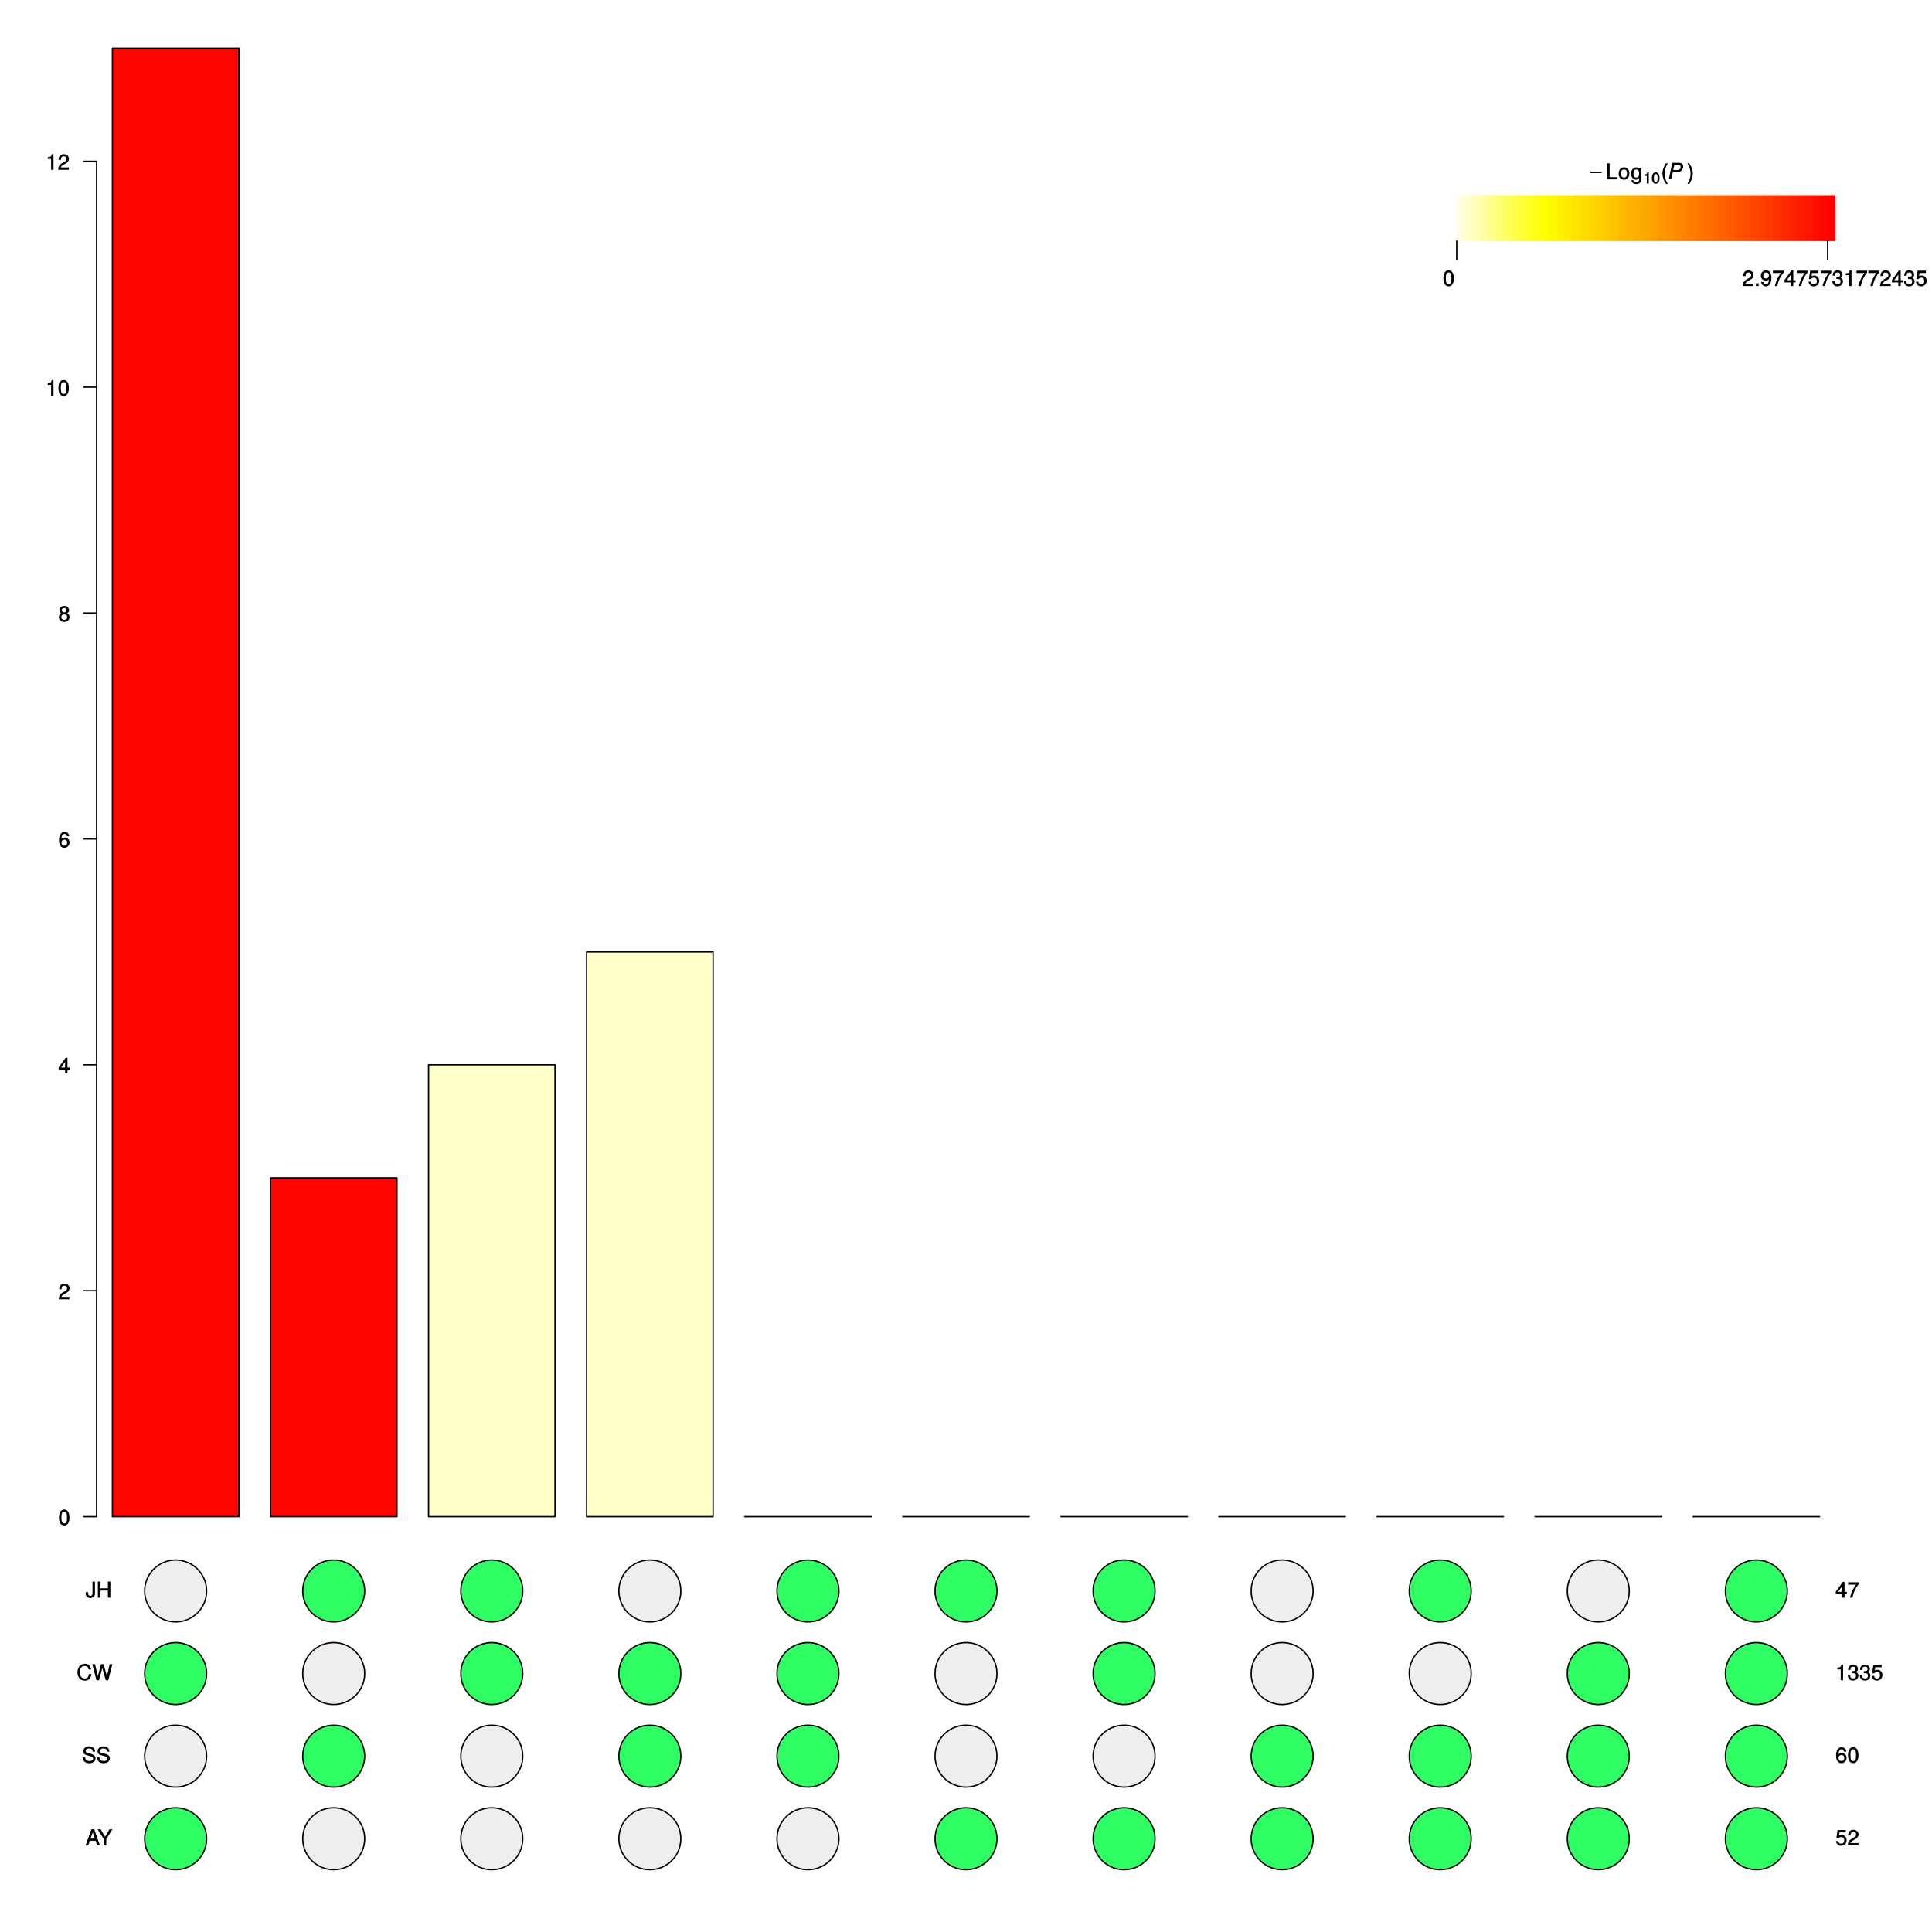 <?xml version="1.0" encoding="UTF-8"?>
<svg xmlns="http://www.w3.org/2000/svg" xmlns:xlink="http://www.w3.org/1999/xlink" width="1080pt" height="1080pt" viewBox="0 0 1080 1080" version="1.1">
<defs>
<g>
<symbol overflow="visible" id="glyph0-0">
<path style="stroke:none;" d=""/>
</symbol>
<symbol overflow="visible" id="glyph0-1">
<path style="stroke:none;" d="M 6.219 -4.219 C 6.219 -7.172 5.141 -8.766 3.297 -8.766 C 1.469 -8.766 0.375 -7.156 0.375 -4.297 C 0.375 -1.422 1.469 0.188 3.297 0.188 C 5.094 0.188 6.219 -1.422 6.219 -4.219 Z M 4.859 -4.312 C 4.859 -1.906 4.453 -0.953 3.281 -0.953 C 2.156 -0.953 1.734 -1.953 1.734 -4.281 C 1.734 -6.609 2.156 -7.578 3.297 -7.578 C 4.438 -7.578 4.859 -6.594 4.859 -4.312 Z M 4.859 -4.312 "/>
</symbol>
<symbol overflow="visible" id="glyph0-2">
<path style="stroke:none;" d="M 6.266 -6.141 C 6.266 -7.578 5.016 -8.766 3.406 -8.766 C 1.672 -8.766 0.516 -7.75 0.453 -5.562 L 1.781 -5.562 C 1.875 -7.109 2.328 -7.578 3.375 -7.578 C 4.328 -7.578 4.906 -7.031 4.906 -6.125 C 4.906 -5.453 4.547 -4.969 3.797 -4.531 L 2.688 -3.906 C 0.906 -2.906 0.359 -2 0.25 0 L 6.203 0 L 6.203 -1.312 L 1.75 -1.312 C 1.844 -1.875 2.188 -2.219 3.234 -2.828 L 4.422 -3.484 C 5.609 -4.109 6.266 -5.094 6.266 -6.141 Z M 6.266 -6.141 "/>
</symbol>
<symbol overflow="visible" id="glyph0-3">
<path style="stroke:none;" d="M 6.375 -2.172 L 6.375 -3.25 L 5.109 -3.25 L 5.109 -8.766 L 4.125 -8.766 L 0.188 -3.328 L 0.188 -2.047 L 3.781 -2.047 L 3.781 0 L 5.109 0 L 5.109 -2.047 L 6.375 -2.047 Z M 3.922 -3.25 L 1.516 -3.25 L 4.016 -6.75 L 3.781 -6.844 L 3.781 -3.25 Z M 3.922 -3.25 "/>
</symbol>
<symbol overflow="visible" id="glyph0-4">
<path style="stroke:none;" d="M 6.281 -2.766 C 6.281 -4.359 5.078 -5.562 3.547 -5.562 C 2.719 -5.562 1.938 -5.203 1.484 -4.578 L 1.734 -4.469 C 1.734 -6.547 2.281 -7.578 3.484 -7.578 C 4.234 -7.578 4.609 -7.234 4.797 -6.281 L 6.125 -6.281 C 5.906 -7.812 4.859 -8.766 3.562 -8.766 C 1.578 -8.766 0.375 -6.969 0.375 -4.016 C 0.375 -1.359 1.422 0.188 3.375 0.188 C 4.984 0.188 6.281 -1.109 6.281 -2.766 Z M 4.938 -2.688 C 4.938 -1.625 4.359 -1.016 3.391 -1.016 C 2.406 -1.016 1.781 -1.656 1.781 -2.75 C 1.781 -3.797 2.375 -4.359 3.422 -4.359 C 4.438 -4.359 4.938 -3.828 4.938 -2.688 Z M 4.938 -2.688 "/>
</symbol>
<symbol overflow="visible" id="glyph0-5">
<path style="stroke:none;" d="M 6.281 -2.531 C 6.281 -3.484 5.672 -4.266 4.953 -4.625 C 5.656 -5.047 5.984 -5.562 5.984 -6.375 C 5.984 -7.703 4.812 -8.766 3.297 -8.766 C 1.797 -8.766 0.594 -7.703 0.594 -6.375 C 0.594 -5.578 0.922 -5.047 1.625 -4.625 C 0.922 -4.266 0.297 -3.484 0.297 -2.547 C 0.297 -0.984 1.625 0.188 3.297 0.188 C 4.984 0.188 6.281 -0.984 6.281 -2.531 Z M 4.625 -6.344 C 4.625 -5.562 4.188 -5.156 3.297 -5.156 C 2.406 -5.156 1.953 -5.562 1.953 -6.359 C 1.953 -7.172 2.406 -7.578 3.297 -7.578 C 4.203 -7.578 4.625 -7.172 4.625 -6.344 Z M 4.938 -2.516 C 4.938 -1.516 4.359 -1.016 3.281 -1.016 C 2.25 -1.016 1.656 -1.531 1.656 -2.516 C 1.656 -3.516 2.25 -4.016 3.297 -4.016 C 4.359 -4.016 4.938 -3.516 4.938 -2.516 Z M 4.938 -2.516 "/>
</symbol>
<symbol overflow="visible" id="glyph0-6">
<path style="stroke:none;" d="M 4.297 -0.125 L 4.297 -8.766 L 3.359 -8.766 C 2.953 -7.328 2.859 -7.281 1.078 -7.062 L 1.078 -6.062 L 2.969 -6.062 L 2.969 0 L 4.297 0 Z M 4.297 -0.125 "/>
</symbol>
<symbol overflow="visible" id="glyph0-7">
<path style="stroke:none;" d="M 6.531 -0.125 L 6.531 -1.25 L 2.203 -1.25 L 2.203 -9.016 L 0.812 -9.016 L 0.812 0 L 6.531 0 Z M 6.531 -0.125 "/>
</symbol>
<symbol overflow="visible" id="glyph0-8">
<path style="stroke:none;" d="M 6.25 -3.234 C 6.25 -5.406 5.078 -6.734 3.266 -6.734 C 1.5 -6.734 0.281 -5.391 0.281 -3.281 C 0.281 -1.156 1.484 0.188 3.281 0.188 C 5.047 0.188 6.25 -1.156 6.25 -3.234 Z M 4.938 -3.234 C 4.938 -1.766 4.375 -1.016 3.281 -1.016 C 2.156 -1.016 1.609 -1.75 1.609 -3.281 C 1.609 -4.781 2.156 -5.547 3.281 -5.547 C 4.406 -5.547 4.938 -4.797 4.938 -3.234 Z M 4.938 -3.234 "/>
</symbol>
<symbol overflow="visible" id="glyph0-9">
<path style="stroke:none;" d="M 6 -1.156 L 6 -6.547 L 4.797 -6.547 L 4.797 -5.516 L 5.047 -5.609 C 4.531 -6.344 3.828 -6.734 3.031 -6.734 C 1.422 -6.734 0.203 -5.25 0.203 -3.219 C 0.203 -1.234 1.469 0.188 2.938 0.188 C 3.734 0.188 4.375 -0.188 5.047 -0.984 L 4.797 -1.078 L 4.797 -0.656 C 4.797 1.016 4.266 1.516 3.094 1.516 C 2.297 1.516 1.828 1.359 1.688 0.453 L 0.391 0.453 C 0.516 1.781 1.578 2.609 3.062 2.609 C 5.031 2.609 6 1.609 6 -1.156 Z M 4.703 -3.234 C 4.703 -1.734 4.203 -1.016 3.141 -1.016 C 2.047 -1.016 1.531 -1.75 1.531 -3.281 C 1.531 -4.781 2.062 -5.547 3.125 -5.547 C 4.219 -5.547 4.703 -4.766 4.703 -3.234 Z M 4.703 -3.234 "/>
</symbol>
<symbol overflow="visible" id="glyph0-10">
<path style="stroke:none;" d="M 3.594 2.312 C 2.531 0.594 1.984 -1.312 1.984 -3.234 C 1.984 -5.141 2.531 -7.078 3.734 -9.016 L 2.766 -9.016 C 1.531 -7.406 0.734 -5.125 0.734 -3.234 C 0.734 -1.344 1.531 0.938 2.766 2.547 L 3.734 2.547 Z M 3.594 2.312 "/>
</symbol>
<symbol overflow="visible" id="glyph0-11">
<path style="stroke:none;" d="M 3.203 -3.234 C 3.203 -5.125 2.406 -7.406 1.172 -9.016 L 0.203 -9.016 C 1.406 -7.062 1.953 -5.141 1.953 -3.234 C 1.953 -1.312 1.406 0.609 0.203 2.547 L 1.172 2.547 C 2.406 0.938 3.203 -1.344 3.203 -3.234 Z M 3.203 -3.234 "/>
</symbol>
<symbol overflow="visible" id="glyph0-12">
<path style="stroke:none;" d="M 2.422 -0.125 L 2.422 -1.516 L 0.906 -1.516 L 0.906 0 L 2.422 0 Z M 2.422 -0.125 "/>
</symbol>
<symbol overflow="visible" id="glyph0-13">
<path style="stroke:none;" d="M 6.234 -4.578 C 6.234 -7.25 5.188 -8.766 3.234 -8.766 C 1.625 -8.766 0.312 -7.484 0.312 -5.812 C 0.312 -4.234 1.531 -3.031 3.078 -3.031 C 3.875 -3.031 4.562 -3.359 5.109 -4.016 L 4.875 -4.109 C 4.859 -2.047 4.328 -1.016 3.125 -1.016 C 2.375 -1.016 1.984 -1.359 1.797 -2.297 L 0.469 -2.297 C 0.703 -0.781 1.75 0.188 3.047 0.188 C 5.047 0.188 6.234 -1.641 6.234 -4.578 Z M 4.812 -5.844 C 4.812 -4.797 4.219 -4.234 3.188 -4.234 C 2.172 -4.234 1.672 -4.766 1.672 -5.906 C 1.672 -6.984 2.25 -7.578 3.234 -7.578 C 4.219 -7.578 4.812 -6.953 4.812 -5.844 Z M 4.812 -5.844 "/>
</symbol>
<symbol overflow="visible" id="glyph0-14">
<path style="stroke:none;" d="M 6.375 -7.578 L 6.375 -8.594 L 0.406 -8.594 L 0.406 -7.281 L 4.859 -7.281 C 3.344 -5.375 2.109 -2.797 1.469 0 L 2.891 0 C 3.391 -2.875 4.547 -5.359 6.375 -7.531 Z M 6.375 -7.578 "/>
</symbol>
<symbol overflow="visible" id="glyph0-15">
<path style="stroke:none;" d="M 6.281 -2.953 C 6.281 -4.625 5.047 -5.875 3.406 -5.875 C 2.812 -5.875 2.219 -5.672 2.016 -5.516 L 2.281 -7.281 L 5.844 -7.281 L 5.844 -8.594 L 1.203 -8.594 L 0.516 -3.875 L 1.719 -3.875 C 2.25 -4.5 2.562 -4.672 3.219 -4.672 C 4.359 -4.672 4.938 -4.062 4.938 -2.812 C 4.938 -1.578 4.375 -1.016 3.219 -1.016 C 2.297 -1.016 1.859 -1.359 1.578 -2.453 L 0.25 -2.453 C 0.625 -0.625 1.734 0.188 3.234 0.188 C 4.953 0.188 6.281 -1.156 6.281 -2.953 Z M 6.281 -2.953 "/>
</symbol>
<symbol overflow="visible" id="glyph0-16">
<path style="stroke:none;" d="M 6.203 -2.609 C 6.203 -3.641 5.656 -4.375 4.625 -4.719 L 4.625 -4.453 C 5.422 -4.766 5.953 -5.453 5.953 -6.297 C 5.953 -7.766 4.844 -8.766 3.234 -8.766 C 1.516 -8.766 0.453 -7.703 0.422 -5.766 L 1.75 -5.766 C 1.781 -7.156 2.156 -7.578 3.234 -7.578 C 4.172 -7.578 4.594 -7.156 4.594 -6.266 C 4.594 -5.359 4.344 -5.109 2.516 -5.109 L 2.516 -3.953 L 3.234 -3.953 C 4.391 -3.953 4.844 -3.547 4.844 -2.594 C 4.844 -1.531 4.328 -1.016 3.234 -1.016 C 2.078 -1.016 1.641 -1.469 1.562 -2.828 L 0.234 -2.828 C 0.375 -0.797 1.453 0.188 3.188 0.188 C 4.938 0.188 6.203 -1 6.203 -2.609 Z M 6.203 -2.609 "/>
</symbol>
<symbol overflow="visible" id="glyph0-17">
<path style="stroke:none;" d="M 7.969 -0.125 L 4.844 -9.016 L 3.234 -9.016 L 0.016 0 L 1.469 0 L 2.406 -2.625 L 5.594 -2.625 L 6.484 0 L 8.016 0 Z M 5.375 -3.828 L 2.766 -3.828 L 4.156 -7.688 L 3.891 -7.688 L 5.188 -3.828 Z M 5.375 -3.828 "/>
</symbol>
<symbol overflow="visible" id="glyph0-18">
<path style="stroke:none;" d="M 7.938 -9.016 L 6.516 -9.016 L 4.094 -4.875 L 1.594 -9.016 L -0.094 -9.016 L 3.391 -3.531 L 3.391 0 L 4.781 0 L 4.781 -3.531 L 8.172 -9.016 Z M 7.938 -9.016 "/>
</symbol>
<symbol overflow="visible" id="glyph0-19">
<path style="stroke:none;" d="M 7.578 -2.531 C 7.578 -3.609 6.781 -4.531 5.594 -4.859 L 3.391 -5.453 C 2.344 -5.719 2.094 -5.938 2.094 -6.609 C 2.094 -7.5 2.734 -8.031 3.906 -8.031 C 5.297 -8.031 5.953 -7.531 5.953 -6.25 L 7.281 -6.25 C 7.281 -8.094 5.969 -9.234 3.953 -9.234 C 2.031 -9.234 0.703 -8.047 0.703 -6.453 C 0.703 -5.391 1.406 -4.578 2.562 -4.281 L 4.734 -3.703 C 5.828 -3.422 6.188 -3.109 6.188 -2.422 C 6.188 -1.469 5.609 -1.031 4.109 -1.031 C 2.453 -1.031 1.766 -1.734 1.766 -3.109 L 0.438 -3.109 C 0.438 -0.906 1.969 0.219 4.031 0.219 C 6.25 0.219 7.578 -0.969 7.578 -2.531 Z M 7.578 -2.531 "/>
</symbol>
<symbol overflow="visible" id="glyph0-20">
<path style="stroke:none;" d="M 8.125 -3.453 L 6.859 -3.453 C 6.562 -1.672 6.016 -1.031 4.531 -1.031 C 2.797 -1.031 1.828 -2.234 1.828 -4.422 C 1.828 -6.656 2.75 -7.984 4.438 -7.984 C 5.812 -7.984 6.391 -7.5 6.688 -6.031 L 8.094 -6.031 C 7.734 -8.094 6.484 -9.234 4.578 -9.234 C 1.922 -9.234 0.438 -6.953 0.438 -4.406 C 0.438 -1.844 1.953 0.219 4.531 0.219 C 6.656 0.219 7.984 -1.047 8.266 -3.453 Z M 8.125 -3.453 "/>
</symbol>
<symbol overflow="visible" id="glyph0-21">
<path style="stroke:none;" d="M 11.141 -9.016 L 9.797 -9.016 L 8.141 -1.781 L 8.422 -1.781 L 6.391 -9.016 L 4.984 -9.016 L 3.016 -1.781 L 3.281 -1.781 L 1.609 -9.016 L 0.078 -9.016 L 2.406 0 L 3.828 0 L 5.812 -7.312 L 5.547 -7.312 L 7.594 0 L 9.031 0 L 11.312 -9.016 Z M 11.141 -9.016 "/>
</symbol>
<symbol overflow="visible" id="glyph0-22">
<path style="stroke:none;" d="M 5.25 -2.375 L 5.25 -9.016 L 3.859 -9.016 L 3.859 -2.781 C 3.859 -1.344 3.5 -0.984 2.656 -0.984 C 1.812 -0.984 1.469 -1.422 1.469 -2.438 L 1.469 -3.078 L 0.078 -3.078 L 0.078 -2.234 C 0.078 -0.812 1.109 0.219 2.641 0.219 C 4.156 0.219 5.25 -0.859 5.25 -2.375 Z M 5.25 -2.375 "/>
</symbol>
<symbol overflow="visible" id="glyph0-23">
<path style="stroke:none;" d="M 7.859 -0.125 L 7.859 -9.016 L 6.469 -9.016 L 6.469 -5.234 L 2.25 -5.234 L 2.25 -9.016 L 0.859 -9.016 L 0.859 0 L 2.25 0 L 2.25 -3.984 L 6.469 -3.984 L 6.469 0 L 7.859 0 Z M 7.859 -0.125 "/>
</symbol>
<symbol overflow="visible" id="glyph1-0">
<path style="stroke:none;" d=""/>
</symbol>
<symbol overflow="visible" id="glyph1-1">
<path style="stroke:none;" d="M 0.125 -3.531 L 0.125 -2.875 L 6.422 -2.875 L 6.422 -3.531 Z M 0.125 -3.531 "/>
</symbol>
<symbol overflow="visible" id="glyph2-0">
<path style="stroke:none;" d=""/>
</symbol>
<symbol overflow="visible" id="glyph2-1">
<path style="stroke:none;" d="M 3.094 -0.156 L 3.094 -6.281 L 2.297 -6.281 C 1.984 -5.203 2 -5.234 0.672 -5.062 L 0.672 -4.25 L 2 -4.25 L 2 0 L 3.094 0 Z M 3.094 -0.156 "/>
</symbol>
<symbol overflow="visible" id="glyph2-2">
<path style="stroke:none;" d="M 4.438 -3.031 C 4.438 -5.094 3.609 -6.281 2.312 -6.281 C 1.031 -6.281 0.172 -5.078 0.172 -3.078 C 0.172 -1.062 1.031 0.125 2.312 0.125 C 3.578 0.125 4.438 -1.062 4.438 -3.031 Z M 3.328 -3.094 C 3.328 -1.406 3.125 -0.812 2.297 -0.812 C 1.516 -0.812 1.297 -1.438 1.297 -3.062 C 1.297 -4.703 1.516 -5.297 2.312 -5.297 C 3.109 -5.297 3.328 -4.688 3.328 -3.094 Z M 3.328 -3.094 "/>
</symbol>
<symbol overflow="visible" id="glyph3-0">
<path style="stroke:none;" d=""/>
</symbol>
<symbol overflow="visible" id="glyph3-1">
<path style="stroke:none;" d="M 8.328 -6.953 C 8.328 -8.219 7.438 -9.016 5.969 -9.016 L 2.234 -9.016 L 0.328 0 L 1.734 0 L 2.516 -3.703 L 5.141 -3.703 C 6.953 -3.703 8.328 -5.328 8.328 -6.953 Z M 6.906 -6.734 C 6.906 -5.672 6.188 -4.953 4.938 -4.953 L 2.766 -4.953 L 3.375 -7.766 L 5.609 -7.766 C 6.547 -7.766 6.906 -7.484 6.906 -6.734 Z M 6.906 -6.734 "/>
</symbol>
</g>
</defs>
<g id="surface560">
<rect x="0" y="0" width="1080" height="1080" style="fill:rgb(100%,100%,100%);fill-opacity:1;stroke:none;"/>
<path style="fill-rule:nonzero;fill:rgb(100%,2.745%,0%);fill-opacity:1;stroke-width:0.75;stroke-linecap:round;stroke-linejoin:round;stroke:rgb(0%,0%,0%);stroke-opacity:1;stroke-miterlimit:10;" d="M 62.836 847.801 L 133.527 847.801 L 133.527 27 L 62.836 27 Z M 62.836 847.801 "/>
<path style="fill-rule:nonzero;fill:rgb(100%,2.745%,0%);fill-opacity:1;stroke-width:0.75;stroke-linecap:round;stroke-linejoin:round;stroke:rgb(0%,0%,0%);stroke-opacity:1;stroke-miterlimit:10;" d="M 151.199 847.801 L 221.891 847.801 L 221.891 658.387 L 151.199 658.387 Z M 151.199 847.801 "/>
<path style="fill-rule:nonzero;fill:rgb(100%,100%,79.216%);fill-opacity:1;stroke-width:0.75;stroke-linecap:round;stroke-linejoin:round;stroke:rgb(0%,0%,0%);stroke-opacity:1;stroke-miterlimit:10;" d="M 239.562 847.801 L 310.254 847.801 L 310.254 595.246 L 239.562 595.246 Z M 239.562 847.801 "/>
<path style="fill-rule:nonzero;fill:rgb(100%,100%,79.216%);fill-opacity:1;stroke-width:0.75;stroke-linecap:round;stroke-linejoin:round;stroke:rgb(0%,0%,0%);stroke-opacity:1;stroke-miterlimit:10;" d="M 327.926 847.801 L 398.617 847.801 L 398.617 532.109 L 327.926 532.109 Z M 327.926 847.801 "/>
<path style="fill:none;stroke-width:0.75;stroke-linecap:round;stroke-linejoin:round;stroke:rgb(0%,0%,0%);stroke-opacity:1;stroke-miterlimit:10;" d="M 416.289 847.801 L 486.98 847.801 Z M 416.289 847.801 "/>
<path style="fill:none;stroke-width:0.75;stroke-linecap:round;stroke-linejoin:round;stroke:rgb(0%,0%,0%);stroke-opacity:1;stroke-miterlimit:10;" d="M 504.656 847.801 L 575.348 847.801 Z M 504.656 847.801 "/>
<path style="fill:none;stroke-width:0.75;stroke-linecap:round;stroke-linejoin:round;stroke:rgb(0%,0%,0%);stroke-opacity:1;stroke-miterlimit:10;" d="M 593.02 847.801 L 663.711 847.801 Z M 593.02 847.801 "/>
<path style="fill:none;stroke-width:0.75;stroke-linecap:round;stroke-linejoin:round;stroke:rgb(0%,0%,0%);stroke-opacity:1;stroke-miterlimit:10;" d="M 681.383 847.801 L 752.074 847.801 Z M 681.383 847.801 "/>
<path style="fill:none;stroke-width:0.75;stroke-linecap:round;stroke-linejoin:round;stroke:rgb(0%,0%,0%);stroke-opacity:1;stroke-miterlimit:10;" d="M 769.746 847.801 L 840.438 847.801 Z M 769.746 847.801 "/>
<path style="fill:none;stroke-width:0.75;stroke-linecap:round;stroke-linejoin:round;stroke:rgb(0%,0%,0%);stroke-opacity:1;stroke-miterlimit:10;" d="M 858.109 847.801 L 928.801 847.801 Z M 858.109 847.801 "/>
<path style="fill:none;stroke-width:0.75;stroke-linecap:round;stroke-linejoin:round;stroke:rgb(0%,0%,0%);stroke-opacity:1;stroke-miterlimit:10;" d="M 946.473 847.801 L 1017.164 847.801 Z M 946.473 847.801 "/>
<path style="fill:none;stroke-width:0.75;stroke-linecap:round;stroke-linejoin:round;stroke:rgb(0%,0%,0%);stroke-opacity:1;stroke-miterlimit:10;" d="M 54 847.801 L 54 90.137 "/>
<path style="fill:none;stroke-width:0.75;stroke-linecap:round;stroke-linejoin:round;stroke:rgb(0%,0%,0%);stroke-opacity:1;stroke-miterlimit:10;" d="M 54 847.801 L 46.801 847.801 "/>
<path style="fill:none;stroke-width:0.75;stroke-linecap:round;stroke-linejoin:round;stroke:rgb(0%,0%,0%);stroke-opacity:1;stroke-miterlimit:10;" d="M 54 721.523 L 46.801 721.523 "/>
<path style="fill:none;stroke-width:0.75;stroke-linecap:round;stroke-linejoin:round;stroke:rgb(0%,0%,0%);stroke-opacity:1;stroke-miterlimit:10;" d="M 54 595.246 L 46.801 595.246 "/>
<path style="fill:none;stroke-width:0.75;stroke-linecap:round;stroke-linejoin:round;stroke:rgb(0%,0%,0%);stroke-opacity:1;stroke-miterlimit:10;" d="M 54 468.969 L 46.801 468.969 "/>
<path style="fill:none;stroke-width:0.75;stroke-linecap:round;stroke-linejoin:round;stroke:rgb(0%,0%,0%);stroke-opacity:1;stroke-miterlimit:10;" d="M 54 342.691 L 46.801 342.691 "/>
<path style="fill:none;stroke-width:0.75;stroke-linecap:round;stroke-linejoin:round;stroke:rgb(0%,0%,0%);stroke-opacity:1;stroke-miterlimit:10;" d="M 54 216.414 L 46.801 216.414 "/>
<path style="fill:none;stroke-width:0.75;stroke-linecap:round;stroke-linejoin:round;stroke:rgb(0%,0%,0%);stroke-opacity:1;stroke-miterlimit:10;" d="M 54 90.137 L 46.801 90.137 "/>
<g style="fill:rgb(0%,0%,0%);fill-opacity:1;">
  <use xlink:href="#glyph0-1" x="32.602" y="852.577"/>
</g>
<g style="fill:rgb(0%,0%,0%);fill-opacity:1;">
  <use xlink:href="#glyph0-2" x="32.602" y="726.3"/>
</g>
<g style="fill:rgb(0%,0%,0%);fill-opacity:1;">
  <use xlink:href="#glyph0-3" x="32.602" y="600.022"/>
</g>
<g style="fill:rgb(0%,0%,0%);fill-opacity:1;">
  <use xlink:href="#glyph0-4" x="32.602" y="473.745"/>
</g>
<g style="fill:rgb(0%,0%,0%);fill-opacity:1;">
  <use xlink:href="#glyph0-5" x="32.602" y="347.468"/>
</g>
<g style="fill:rgb(0%,0%,0%);fill-opacity:1;">
  <use xlink:href="#glyph0-6" x="25.602" y="221.19"/>
  <use xlink:href="#glyph0-1" x="32.273" y="221.19"/>
</g>
<g style="fill:rgb(0%,0%,0%);fill-opacity:1;">
  <use xlink:href="#glyph0-6" x="25.602" y="94.913"/>
  <use xlink:href="#glyph0-2" x="32.273" y="94.913"/>
</g>
<g style="fill:rgb(0%,0%,0%);fill-opacity:1;">
  <use xlink:href="#glyph1-1" x="888.918" y="99.62"/>
</g>
<g style="fill:rgb(0%,0%,0%);fill-opacity:1;">
  <use xlink:href="#glyph0-7" x="897.582" y="100.276"/>
</g>
<g style="fill:rgb(0%,0%,0%);fill-opacity:1;">
  <use xlink:href="#glyph0-8" x="904.582" y="100.276"/>
</g>
<g style="fill:rgb(0%,0%,0%);fill-opacity:1;">
  <use xlink:href="#glyph0-9" x="911.582" y="100.276"/>
</g>
<g style="fill:rgb(0%,0%,0%);fill-opacity:1;">
  <use xlink:href="#glyph2-1" x="918.582" y="102.592"/>
  <use xlink:href="#glyph2-2" x="923.256" y="102.592"/>
</g>
<g style="fill:rgb(0%,0%,0%);fill-opacity:1;">
  <use xlink:href="#glyph0-10" x="928.582" y="100.276"/>
</g>
<g style="fill:rgb(0%,0%,0%);fill-opacity:1;">
  <use xlink:href="#glyph3-1" x="932.582" y="100.012"/>
</g>
<g style="fill:rgb(0%,0%,0%);fill-opacity:1;">
  <use xlink:href="#glyph0-11" x="943.082" y="100.276"/>
</g>
<path style=" stroke:none;fill-rule:nonzero;fill:rgb(100%,100%,87.451%);fill-opacity:1;" d="M 814.32 134.73 L 818.641 134.73 L 818.641 109.078 L 814.32 109.078 Z M 814.32 134.73 "/>
<path style=" stroke:none;fill-rule:nonzero;fill:rgb(100%,100%,79.216%);fill-opacity:1;" d="M 818.641 134.73 L 822.961 134.73 L 822.961 109.078 L 818.641 109.078 Z M 818.641 134.73 "/>
<path style=" stroke:none;fill-rule:nonzero;fill:rgb(100%,100%,70.98%);fill-opacity:1;" d="M 822.961 134.73 L 827.281 134.73 L 827.281 109.078 L 822.961 109.078 Z M 822.961 134.73 "/>
<path style=" stroke:none;fill-rule:nonzero;fill:rgb(100%,100%,62.353%);fill-opacity:1;" d="M 827.281 134.73 L 831.602 134.73 L 831.602 109.078 L 827.281 109.078 Z M 827.281 134.73 "/>
<path style=" stroke:none;fill-rule:nonzero;fill:rgb(100%,100%,54.118%);fill-opacity:1;" d="M 831.602 134.73 L 835.922 134.73 L 835.922 109.078 L 831.602 109.078 Z M 831.602 134.73 "/>
<path style=" stroke:none;fill-rule:nonzero;fill:rgb(100%,100%,45.882%);fill-opacity:1;" d="M 835.922 134.73 L 840.238 134.73 L 840.238 109.078 L 835.922 109.078 Z M 835.922 134.73 "/>
<path style=" stroke:none;fill-rule:nonzero;fill:rgb(100%,100%,37.647%);fill-opacity:1;" d="M 840.238 134.73 L 844.559 134.73 L 844.559 109.078 L 840.238 109.078 Z M 840.238 134.73 "/>
<path style=" stroke:none;fill-rule:nonzero;fill:rgb(100%,100%,29.02%);fill-opacity:1;" d="M 844.559 134.73 L 848.879 134.73 L 848.879 109.078 L 844.559 109.078 Z M 844.559 134.73 "/>
<path style=" stroke:none;fill-rule:nonzero;fill:rgb(100%,100%,20.784%);fill-opacity:1;" d="M 848.879 134.73 L 853.199 134.73 L 853.199 109.078 L 848.879 109.078 Z M 848.879 134.73 "/>
<path style=" stroke:none;fill-rule:nonzero;fill:rgb(100%,100%,12.549%);fill-opacity:1;" d="M 853.199 134.73 L 857.52 134.73 L 857.52 109.078 L 853.199 109.078 Z M 853.199 134.73 "/>
<path style=" stroke:none;fill-rule:nonzero;fill:rgb(100%,100%,4.314%);fill-opacity:1;" d="M 857.52 134.73 L 861.84 134.73 L 861.84 109.078 L 857.52 109.078 Z M 857.52 134.73 "/>
<path style=" stroke:none;fill-rule:nonzero;fill:rgb(100%,100%,0%);fill-opacity:1;" d="M 861.84 134.73 L 866.16 134.73 L 866.16 109.078 L 861.84 109.078 Z M 861.84 134.73 "/>
<path style=" stroke:none;fill-rule:nonzero;fill:rgb(100%,97.255%,0%);fill-opacity:1;" d="M 866.16 134.73 L 870.48 134.73 L 870.48 109.078 L 866.16 109.078 Z M 866.16 134.73 "/>
<path style=" stroke:none;fill-rule:nonzero;fill:rgb(100%,94.51%,0%);fill-opacity:1;" d="M 870.48 134.73 L 874.801 134.73 L 874.801 109.078 L 870.48 109.078 Z M 870.48 134.73 "/>
<path style=" stroke:none;fill-rule:nonzero;fill:rgb(100%,91.765%,0%);fill-opacity:1;" d="M 874.801 134.73 L 879.121 134.73 L 879.121 109.078 L 874.801 109.078 Z M 874.801 134.73 "/>
<path style=" stroke:none;fill-rule:nonzero;fill:rgb(100%,89.02%,0%);fill-opacity:1;" d="M 879.121 134.73 L 883.441 134.73 L 883.441 109.078 L 879.121 109.078 Z M 879.121 134.73 "/>
<path style=" stroke:none;fill-rule:nonzero;fill:rgb(100%,86.667%,0%);fill-opacity:1;" d="M 883.441 134.73 L 887.762 134.73 L 887.762 109.078 L 883.441 109.078 Z M 883.441 134.73 "/>
<path style=" stroke:none;fill-rule:nonzero;fill:rgb(100%,83.922%,0%);fill-opacity:1;" d="M 887.762 134.73 L 892.078 134.73 L 892.078 109.078 L 887.762 109.078 Z M 887.762 134.73 "/>
<path style=" stroke:none;fill-rule:nonzero;fill:rgb(100%,81.176%,0%);fill-opacity:1;" d="M 892.078 134.73 L 896.398 134.73 L 896.398 109.078 L 892.078 109.078 Z M 892.078 134.73 "/>
<path style=" stroke:none;fill-rule:nonzero;fill:rgb(100%,78.431%,0%);fill-opacity:1;" d="M 896.398 134.73 L 900.719 134.73 L 900.719 109.078 L 896.398 109.078 Z M 896.398 134.73 "/>
<path style=" stroke:none;fill-rule:nonzero;fill:rgb(100%,75.686%,0%);fill-opacity:1;" d="M 900.719 134.73 L 905.039 134.73 L 905.039 109.078 L 900.719 109.078 Z M 900.719 134.73 "/>
<path style=" stroke:none;fill-rule:nonzero;fill:rgb(100%,72.941%,0%);fill-opacity:1;" d="M 905.039 134.73 L 909.359 134.73 L 909.359 109.078 L 905.039 109.078 Z M 905.039 134.73 "/>
<path style=" stroke:none;fill-rule:nonzero;fill:rgb(100%,70.196%,0%);fill-opacity:1;" d="M 909.359 134.73 L 913.68 134.73 L 913.68 109.078 L 909.359 109.078 Z M 909.359 134.73 "/>
<path style=" stroke:none;fill-rule:nonzero;fill:rgb(100%,67.451%,0%);fill-opacity:1;" d="M 913.68 134.73 L 918 134.73 L 918 109.078 L 913.68 109.078 Z M 913.68 134.73 "/>
<path style=" stroke:none;fill-rule:nonzero;fill:rgb(100%,64.706%,0%);fill-opacity:1;" d="M 918 134.73 L 922.32 134.73 L 922.32 109.078 L 918 109.078 Z M 918 134.73 "/>
<path style=" stroke:none;fill-rule:nonzero;fill:rgb(100%,62.353%,0%);fill-opacity:1;" d="M 922.32 134.73 L 926.641 134.73 L 926.641 109.078 L 922.32 109.078 Z M 922.32 134.73 "/>
<path style=" stroke:none;fill-rule:nonzero;fill:rgb(100%,59.608%,0%);fill-opacity:1;" d="M 926.641 134.73 L 930.961 134.73 L 930.961 109.078 L 926.641 109.078 Z M 926.641 134.73 "/>
<path style=" stroke:none;fill-rule:nonzero;fill:rgb(100%,56.863%,0%);fill-opacity:1;" d="M 930.961 134.73 L 935.281 134.73 L 935.281 109.078 L 930.961 109.078 Z M 930.961 134.73 "/>
<path style=" stroke:none;fill-rule:nonzero;fill:rgb(100%,54.118%,0%);fill-opacity:1;" d="M 935.281 134.73 L 939.602 134.73 L 939.602 109.078 L 935.281 109.078 Z M 935.281 134.73 "/>
<path style=" stroke:none;fill-rule:nonzero;fill:rgb(100%,51.373%,0%);fill-opacity:1;" d="M 939.602 134.73 L 943.922 134.73 L 943.922 109.078 L 939.602 109.078 Z M 939.602 134.73 "/>
<path style=" stroke:none;fill-rule:nonzero;fill:rgb(100%,48.627%,0%);fill-opacity:1;" d="M 943.922 134.73 L 948.238 134.73 L 948.238 109.078 L 943.922 109.078 Z M 943.922 134.73 "/>
<path style=" stroke:none;fill-rule:nonzero;fill:rgb(100%,45.882%,0%);fill-opacity:1;" d="M 948.238 134.73 L 952.559 134.73 L 952.559 109.078 L 948.238 109.078 Z M 948.238 134.73 "/>
<path style=" stroke:none;fill-rule:nonzero;fill:rgb(100%,43.137%,0%);fill-opacity:1;" d="M 952.559 134.73 L 956.879 134.73 L 956.879 109.078 L 952.559 109.078 Z M 952.559 134.73 "/>
<path style=" stroke:none;fill-rule:nonzero;fill:rgb(100%,40.392%,0%);fill-opacity:1;" d="M 956.879 134.73 L 961.199 134.73 L 961.199 109.078 L 956.879 109.078 Z M 956.879 134.73 "/>
<path style=" stroke:none;fill-rule:nonzero;fill:rgb(100%,37.647%,0%);fill-opacity:1;" d="M 961.199 134.73 L 965.52 134.73 L 965.52 109.078 L 961.199 109.078 Z M 961.199 134.73 "/>
<path style=" stroke:none;fill-rule:nonzero;fill:rgb(100%,35.294%,0%);fill-opacity:1;" d="M 965.52 134.73 L 969.84 134.73 L 969.84 109.078 L 965.52 109.078 Z M 965.52 134.73 "/>
<path style=" stroke:none;fill-rule:nonzero;fill:rgb(100%,32.549%,0%);fill-opacity:1;" d="M 969.84 134.73 L 974.16 134.73 L 974.16 109.078 L 969.84 109.078 Z M 969.84 134.73 "/>
<path style=" stroke:none;fill-rule:nonzero;fill:rgb(100%,29.804%,0%);fill-opacity:1;" d="M 974.16 134.73 L 978.48 134.73 L 978.48 109.078 L 974.16 109.078 Z M 974.16 134.73 "/>
<path style=" stroke:none;fill-rule:nonzero;fill:rgb(100%,27.059%,0%);fill-opacity:1;" d="M 978.48 134.73 L 982.801 134.73 L 982.801 109.078 L 978.48 109.078 Z M 978.48 134.73 "/>
<path style=" stroke:none;fill-rule:nonzero;fill:rgb(100%,24.314%,0%);fill-opacity:1;" d="M 982.801 134.73 L 987.121 134.73 L 987.121 109.078 L 982.801 109.078 Z M 982.801 134.73 "/>
<path style=" stroke:none;fill-rule:nonzero;fill:rgb(100%,21.569%,0%);fill-opacity:1;" d="M 987.121 134.73 L 991.441 134.73 L 991.441 109.078 L 987.121 109.078 Z M 987.121 134.73 "/>
<path style=" stroke:none;fill-rule:nonzero;fill:rgb(100%,18.824%,0%);fill-opacity:1;" d="M 991.441 134.73 L 995.762 134.73 L 995.762 109.078 L 991.441 109.078 Z M 991.441 134.73 "/>
<path style=" stroke:none;fill-rule:nonzero;fill:rgb(100%,16.078%,0%);fill-opacity:1;" d="M 995.762 134.73 L 1000.078 134.73 L 1000.078 109.078 L 995.762 109.078 Z M 995.762 134.73 "/>
<path style=" stroke:none;fill-rule:nonzero;fill:rgb(100%,13.333%,0%);fill-opacity:1;" d="M 1000.078 134.73 L 1004.398 134.73 L 1004.398 109.078 L 1000.078 109.078 Z M 1000.078 134.73 "/>
<path style=" stroke:none;fill-rule:nonzero;fill:rgb(100%,10.98%,0%);fill-opacity:1;" d="M 1004.398 134.73 L 1008.719 134.73 L 1008.719 109.078 L 1004.398 109.078 Z M 1004.398 134.73 "/>
<path style=" stroke:none;fill-rule:nonzero;fill:rgb(100%,8.235%,0%);fill-opacity:1;" d="M 1008.719 134.73 L 1013.039 134.73 L 1013.039 109.078 L 1008.719 109.078 Z M 1008.719 134.73 "/>
<path style=" stroke:none;fill-rule:nonzero;fill:rgb(100%,5.49%,0%);fill-opacity:1;" d="M 1013.039 134.73 L 1017.359 134.73 L 1017.359 109.078 L 1013.039 109.078 Z M 1013.039 134.73 "/>
<path style=" stroke:none;fill-rule:nonzero;fill:rgb(100%,2.745%,0%);fill-opacity:1;" d="M 1017.359 134.73 L 1021.68 134.73 L 1021.68 109.078 L 1017.359 109.078 Z M 1017.359 134.73 "/>
<path style=" stroke:none;fill-rule:nonzero;fill:rgb(100%,0%,0%);fill-opacity:1;" d="M 1021.68 134.73 L 1026 134.73 L 1026 109.078 L 1021.68 109.078 Z M 1021.68 134.73 "/>
<g style="fill:rgb(0%,0%,0%);fill-opacity:1;">
  <use xlink:href="#glyph0-1" x="806.5" y="159.897"/>
</g>
<path style="fill:none;stroke-width:0.75;stroke-linecap:round;stroke-linejoin:round;stroke:rgb(0%,0%,0%);stroke-opacity:1;stroke-miterlimit:10;" d="M 814.32 134.73 L 814.32 144.988 "/>
<g style="fill:rgb(0%,0%,0%);fill-opacity:1;">
  <use xlink:href="#glyph0-2" x="974" y="159.897"/>
  <use xlink:href="#glyph0-12" x="980.672" y="159.897"/>
  <use xlink:href="#glyph0-13" x="984.008" y="159.897"/>
  <use xlink:href="#glyph0-14" x="990.68" y="159.897"/>
  <use xlink:href="#glyph0-3" x="997.352" y="159.897"/>
  <use xlink:href="#glyph0-14" x="1004.023" y="159.897"/>
  <use xlink:href="#glyph0-15" x="1010.695" y="159.897"/>
  <use xlink:href="#glyph0-14" x="1017.367" y="159.897"/>
  <use xlink:href="#glyph0-16" x="1024.039" y="159.897"/>
  <use xlink:href="#glyph0-6" x="1030.711" y="159.897"/>
  <use xlink:href="#glyph0-14" x="1037.383" y="159.897"/>
  <use xlink:href="#glyph0-14" x="1044.055" y="159.897"/>
  <use xlink:href="#glyph0-2" x="1050.727" y="159.897"/>
  <use xlink:href="#glyph0-3" x="1057.398" y="159.897"/>
  <use xlink:href="#glyph0-16" x="1064.07" y="159.897"/>
  <use xlink:href="#glyph0-15" x="1070.742" y="159.897"/>
</g>
<path style="fill:none;stroke-width:0.75;stroke-linecap:round;stroke-linejoin:round;stroke:rgb(0%,0%,0%);stroke-opacity:1;stroke-miterlimit:10;" d="M 1021.68 134.73 L 1021.68 144.988 "/>
<path style="fill-rule:nonzero;fill:rgb(18.039%,99.608%,39.216%);fill-opacity:1;stroke-width:0.75;stroke-linecap:round;stroke-linejoin:round;stroke:rgb(0%,0%,0%);stroke-opacity:1;stroke-miterlimit:10;" d="M 115.496 1027.863 C 115.496 1037.426 107.742 1045.176 98.184 1045.176 C 88.621 1045.176 80.867 1037.426 80.867 1027.863 C 80.867 1018.301 88.621 1010.551 98.184 1010.551 C 107.742 1010.551 115.496 1018.301 115.496 1027.863 "/>
<path style="fill-rule:nonzero;fill:rgb(93.333%,93.333%,93.333%);fill-opacity:1;stroke-width:0.75;stroke-linecap:round;stroke-linejoin:round;stroke:rgb(0%,0%,0%);stroke-opacity:1;stroke-miterlimit:10;" d="M 115.496 981.691 C 115.496 991.254 107.742 999.008 98.184 999.008 C 88.621 999.008 80.867 991.254 80.867 981.691 C 80.867 972.133 88.621 964.379 98.184 964.379 C 107.742 964.379 115.496 972.133 115.496 981.691 "/>
<path style="fill-rule:nonzero;fill:rgb(18.039%,99.608%,39.216%);fill-opacity:1;stroke-width:0.75;stroke-linecap:round;stroke-linejoin:round;stroke:rgb(0%,0%,0%);stroke-opacity:1;stroke-miterlimit:10;" d="M 115.496 935.523 C 115.496 945.086 107.742 952.836 98.184 952.836 C 88.621 952.836 80.867 945.086 80.867 935.523 C 80.867 925.961 88.621 918.211 98.184 918.211 C 107.742 918.211 115.496 925.961 115.496 935.523 "/>
<path style="fill-rule:nonzero;fill:rgb(93.333%,93.333%,93.333%);fill-opacity:1;stroke-width:0.75;stroke-linecap:round;stroke-linejoin:round;stroke:rgb(0%,0%,0%);stroke-opacity:1;stroke-miterlimit:10;" d="M 115.496 889.352 C 115.496 898.914 107.742 906.668 98.184 906.668 C 88.621 906.668 80.867 898.914 80.867 889.352 C 80.867 879.789 88.621 872.039 98.184 872.039 C 107.742 872.039 115.496 879.789 115.496 889.352 "/>
<path style="fill-rule:nonzero;fill:rgb(93.333%,93.333%,93.333%);fill-opacity:1;stroke-width:0.75;stroke-linecap:round;stroke-linejoin:round;stroke:rgb(0%,0%,0%);stroke-opacity:1;stroke-miterlimit:10;" d="M 203.859 1027.863 C 203.859 1037.426 196.109 1045.176 186.547 1045.176 C 176.984 1045.176 169.23 1037.426 169.23 1027.863 C 169.23 1018.301 176.984 1010.551 186.547 1010.551 C 196.109 1010.551 203.859 1018.301 203.859 1027.863 "/>
<path style="fill-rule:nonzero;fill:rgb(18.039%,99.608%,39.216%);fill-opacity:1;stroke-width:0.75;stroke-linecap:round;stroke-linejoin:round;stroke:rgb(0%,0%,0%);stroke-opacity:1;stroke-miterlimit:10;" d="M 203.859 981.691 C 203.859 991.254 196.109 999.008 186.547 999.008 C 176.984 999.008 169.23 991.254 169.23 981.691 C 169.23 972.133 176.984 964.379 186.547 964.379 C 196.109 964.379 203.859 972.133 203.859 981.691 "/>
<path style="fill-rule:nonzero;fill:rgb(93.333%,93.333%,93.333%);fill-opacity:1;stroke-width:0.75;stroke-linecap:round;stroke-linejoin:round;stroke:rgb(0%,0%,0%);stroke-opacity:1;stroke-miterlimit:10;" d="M 203.859 935.523 C 203.859 945.086 196.109 952.836 186.547 952.836 C 176.984 952.836 169.23 945.086 169.23 935.523 C 169.23 925.961 176.984 918.211 186.547 918.211 C 196.109 918.211 203.859 925.961 203.859 935.523 "/>
<path style="fill-rule:nonzero;fill:rgb(18.039%,99.608%,39.216%);fill-opacity:1;stroke-width:0.75;stroke-linecap:round;stroke-linejoin:round;stroke:rgb(0%,0%,0%);stroke-opacity:1;stroke-miterlimit:10;" d="M 203.859 889.352 C 203.859 898.914 196.109 906.668 186.547 906.668 C 176.984 906.668 169.23 898.914 169.23 889.352 C 169.23 879.789 176.984 872.039 186.547 872.039 C 196.109 872.039 203.859 879.789 203.859 889.352 "/>
<path style="fill-rule:nonzero;fill:rgb(93.333%,93.333%,93.333%);fill-opacity:1;stroke-width:0.75;stroke-linecap:round;stroke-linejoin:round;stroke:rgb(0%,0%,0%);stroke-opacity:1;stroke-miterlimit:10;" d="M 292.223 1027.863 C 292.223 1037.426 284.473 1045.176 274.91 1045.176 C 265.348 1045.176 257.594 1037.426 257.594 1027.863 C 257.594 1018.301 265.348 1010.551 274.91 1010.551 C 284.473 1010.551 292.223 1018.301 292.223 1027.863 "/>
<path style="fill-rule:nonzero;fill:rgb(93.333%,93.333%,93.333%);fill-opacity:1;stroke-width:0.75;stroke-linecap:round;stroke-linejoin:round;stroke:rgb(0%,0%,0%);stroke-opacity:1;stroke-miterlimit:10;" d="M 292.223 981.691 C 292.223 991.254 284.473 999.008 274.91 999.008 C 265.348 999.008 257.594 991.254 257.594 981.691 C 257.594 972.133 265.348 964.379 274.91 964.379 C 284.473 964.379 292.223 972.133 292.223 981.691 "/>
<path style="fill-rule:nonzero;fill:rgb(18.039%,99.608%,39.216%);fill-opacity:1;stroke-width:0.75;stroke-linecap:round;stroke-linejoin:round;stroke:rgb(0%,0%,0%);stroke-opacity:1;stroke-miterlimit:10;" d="M 292.223 935.523 C 292.223 945.086 284.473 952.836 274.91 952.836 C 265.348 952.836 257.594 945.086 257.594 935.523 C 257.594 925.961 265.348 918.211 274.91 918.211 C 284.473 918.211 292.223 925.961 292.223 935.523 "/>
<path style="fill-rule:nonzero;fill:rgb(18.039%,99.608%,39.216%);fill-opacity:1;stroke-width:0.75;stroke-linecap:round;stroke-linejoin:round;stroke:rgb(0%,0%,0%);stroke-opacity:1;stroke-miterlimit:10;" d="M 292.223 889.352 C 292.223 898.914 284.473 906.668 274.91 906.668 C 265.348 906.668 257.594 898.914 257.594 889.352 C 257.594 879.789 265.348 872.039 274.91 872.039 C 284.473 872.039 292.223 879.789 292.223 889.352 "/>
<path style="fill-rule:nonzero;fill:rgb(93.333%,93.333%,93.333%);fill-opacity:1;stroke-width:0.75;stroke-linecap:round;stroke-linejoin:round;stroke:rgb(0%,0%,0%);stroke-opacity:1;stroke-miterlimit:10;" d="M 380.586 1027.863 C 380.586 1037.426 372.836 1045.176 363.273 1045.176 C 353.711 1045.176 345.957 1037.426 345.957 1027.863 C 345.957 1018.301 353.711 1010.551 363.273 1010.551 C 372.836 1010.551 380.586 1018.301 380.586 1027.863 "/>
<path style="fill-rule:nonzero;fill:rgb(18.039%,99.608%,39.216%);fill-opacity:1;stroke-width:0.75;stroke-linecap:round;stroke-linejoin:round;stroke:rgb(0%,0%,0%);stroke-opacity:1;stroke-miterlimit:10;" d="M 380.586 981.691 C 380.586 991.254 372.836 999.008 363.273 999.008 C 353.711 999.008 345.957 991.254 345.957 981.691 C 345.957 972.133 353.711 964.379 363.273 964.379 C 372.836 964.379 380.586 972.133 380.586 981.691 "/>
<path style="fill-rule:nonzero;fill:rgb(18.039%,99.608%,39.216%);fill-opacity:1;stroke-width:0.75;stroke-linecap:round;stroke-linejoin:round;stroke:rgb(0%,0%,0%);stroke-opacity:1;stroke-miterlimit:10;" d="M 380.586 935.523 C 380.586 945.086 372.836 952.836 363.273 952.836 C 353.711 952.836 345.957 945.086 345.957 935.523 C 345.957 925.961 353.711 918.211 363.273 918.211 C 372.836 918.211 380.586 925.961 380.586 935.523 "/>
<path style="fill-rule:nonzero;fill:rgb(93.333%,93.333%,93.333%);fill-opacity:1;stroke-width:0.75;stroke-linecap:round;stroke-linejoin:round;stroke:rgb(0%,0%,0%);stroke-opacity:1;stroke-miterlimit:10;" d="M 380.586 889.352 C 380.586 898.914 372.836 906.668 363.273 906.668 C 353.711 906.668 345.957 898.914 345.957 889.352 C 345.957 879.789 353.711 872.039 363.273 872.039 C 372.836 872.039 380.586 879.789 380.586 889.352 "/>
<path style="fill-rule:nonzero;fill:rgb(93.333%,93.333%,93.333%);fill-opacity:1;stroke-width:0.75;stroke-linecap:round;stroke-linejoin:round;stroke:rgb(0%,0%,0%);stroke-opacity:1;stroke-miterlimit:10;" d="M 468.949 1027.863 C 468.949 1037.426 461.199 1045.176 451.637 1045.176 C 442.074 1045.176 434.324 1037.426 434.324 1027.863 C 434.324 1018.301 442.074 1010.551 451.637 1010.551 C 461.199 1010.551 468.949 1018.301 468.949 1027.863 "/>
<path style="fill-rule:nonzero;fill:rgb(18.039%,99.608%,39.216%);fill-opacity:1;stroke-width:0.75;stroke-linecap:round;stroke-linejoin:round;stroke:rgb(0%,0%,0%);stroke-opacity:1;stroke-miterlimit:10;" d="M 468.949 981.691 C 468.949 991.254 461.199 999.008 451.637 999.008 C 442.074 999.008 434.324 991.254 434.324 981.691 C 434.324 972.133 442.074 964.379 451.637 964.379 C 461.199 964.379 468.949 972.133 468.949 981.691 "/>
<path style="fill-rule:nonzero;fill:rgb(18.039%,99.608%,39.216%);fill-opacity:1;stroke-width:0.75;stroke-linecap:round;stroke-linejoin:round;stroke:rgb(0%,0%,0%);stroke-opacity:1;stroke-miterlimit:10;" d="M 468.949 935.523 C 468.949 945.086 461.199 952.836 451.637 952.836 C 442.074 952.836 434.324 945.086 434.324 935.523 C 434.324 925.961 442.074 918.211 451.637 918.211 C 461.199 918.211 468.949 925.961 468.949 935.523 "/>
<path style="fill-rule:nonzero;fill:rgb(18.039%,99.608%,39.216%);fill-opacity:1;stroke-width:0.75;stroke-linecap:round;stroke-linejoin:round;stroke:rgb(0%,0%,0%);stroke-opacity:1;stroke-miterlimit:10;" d="M 468.949 889.352 C 468.949 898.914 461.199 906.668 451.637 906.668 C 442.074 906.668 434.324 898.914 434.324 889.352 C 434.324 879.789 442.074 872.039 451.637 872.039 C 461.199 872.039 468.949 879.789 468.949 889.352 "/>
<path style="fill-rule:nonzero;fill:rgb(18.039%,99.608%,39.216%);fill-opacity:1;stroke-width:0.75;stroke-linecap:round;stroke-linejoin:round;stroke:rgb(0%,0%,0%);stroke-opacity:1;stroke-miterlimit:10;" d="M 557.312 1027.863 C 557.312 1037.426 549.562 1045.176 540 1045.176 C 530.438 1045.176 522.688 1037.426 522.688 1027.863 C 522.688 1018.301 530.438 1010.551 540 1010.551 C 549.562 1010.551 557.312 1018.301 557.312 1027.863 "/>
<path style="fill-rule:nonzero;fill:rgb(93.333%,93.333%,93.333%);fill-opacity:1;stroke-width:0.75;stroke-linecap:round;stroke-linejoin:round;stroke:rgb(0%,0%,0%);stroke-opacity:1;stroke-miterlimit:10;" d="M 557.312 981.691 C 557.312 991.254 549.562 999.008 540 999.008 C 530.438 999.008 522.688 991.254 522.688 981.691 C 522.688 972.133 530.438 964.379 540 964.379 C 549.562 964.379 557.312 972.133 557.312 981.691 "/>
<path style="fill-rule:nonzero;fill:rgb(93.333%,93.333%,93.333%);fill-opacity:1;stroke-width:0.75;stroke-linecap:round;stroke-linejoin:round;stroke:rgb(0%,0%,0%);stroke-opacity:1;stroke-miterlimit:10;" d="M 557.312 935.523 C 557.312 945.086 549.562 952.836 540 952.836 C 530.438 952.836 522.688 945.086 522.688 935.523 C 522.688 925.961 530.438 918.211 540 918.211 C 549.562 918.211 557.312 925.961 557.312 935.523 "/>
<path style="fill-rule:nonzero;fill:rgb(18.039%,99.608%,39.216%);fill-opacity:1;stroke-width:0.75;stroke-linecap:round;stroke-linejoin:round;stroke:rgb(0%,0%,0%);stroke-opacity:1;stroke-miterlimit:10;" d="M 557.312 889.352 C 557.312 898.914 549.562 906.668 540 906.668 C 530.438 906.668 522.688 898.914 522.688 889.352 C 522.688 879.789 530.438 872.039 540 872.039 C 549.562 872.039 557.312 879.789 557.312 889.352 "/>
<path style="fill-rule:nonzero;fill:rgb(18.039%,99.608%,39.216%);fill-opacity:1;stroke-width:0.75;stroke-linecap:round;stroke-linejoin:round;stroke:rgb(0%,0%,0%);stroke-opacity:1;stroke-miterlimit:10;" d="M 645.676 1027.863 C 645.676 1037.426 637.926 1045.176 628.363 1045.176 C 618.801 1045.176 611.051 1037.426 611.051 1027.863 C 611.051 1018.301 618.801 1010.551 628.363 1010.551 C 637.926 1010.551 645.676 1018.301 645.676 1027.863 "/>
<path style="fill-rule:nonzero;fill:rgb(93.333%,93.333%,93.333%);fill-opacity:1;stroke-width:0.75;stroke-linecap:round;stroke-linejoin:round;stroke:rgb(0%,0%,0%);stroke-opacity:1;stroke-miterlimit:10;" d="M 645.676 981.691 C 645.676 991.254 637.926 999.008 628.363 999.008 C 618.801 999.008 611.051 991.254 611.051 981.691 C 611.051 972.133 618.801 964.379 628.363 964.379 C 637.926 964.379 645.676 972.133 645.676 981.691 "/>
<path style="fill-rule:nonzero;fill:rgb(18.039%,99.608%,39.216%);fill-opacity:1;stroke-width:0.75;stroke-linecap:round;stroke-linejoin:round;stroke:rgb(0%,0%,0%);stroke-opacity:1;stroke-miterlimit:10;" d="M 645.676 935.523 C 645.676 945.086 637.926 952.836 628.363 952.836 C 618.801 952.836 611.051 945.086 611.051 935.523 C 611.051 925.961 618.801 918.211 628.363 918.211 C 637.926 918.211 645.676 925.961 645.676 935.523 "/>
<path style="fill-rule:nonzero;fill:rgb(18.039%,99.608%,39.216%);fill-opacity:1;stroke-width:0.75;stroke-linecap:round;stroke-linejoin:round;stroke:rgb(0%,0%,0%);stroke-opacity:1;stroke-miterlimit:10;" d="M 645.676 889.352 C 645.676 898.914 637.926 906.668 628.363 906.668 C 618.801 906.668 611.051 898.914 611.051 889.352 C 611.051 879.789 618.801 872.039 628.363 872.039 C 637.926 872.039 645.676 879.789 645.676 889.352 "/>
<path style="fill-rule:nonzero;fill:rgb(18.039%,99.608%,39.216%);fill-opacity:1;stroke-width:0.75;stroke-linecap:round;stroke-linejoin:round;stroke:rgb(0%,0%,0%);stroke-opacity:1;stroke-miterlimit:10;" d="M 734.043 1027.863 C 734.043 1037.426 726.289 1045.176 716.727 1045.176 C 707.164 1045.176 699.414 1037.426 699.414 1027.863 C 699.414 1018.301 707.164 1010.551 716.727 1010.551 C 726.289 1010.551 734.043 1018.301 734.043 1027.863 "/>
<path style="fill-rule:nonzero;fill:rgb(18.039%,99.608%,39.216%);fill-opacity:1;stroke-width:0.75;stroke-linecap:round;stroke-linejoin:round;stroke:rgb(0%,0%,0%);stroke-opacity:1;stroke-miterlimit:10;" d="M 734.043 981.691 C 734.043 991.254 726.289 999.008 716.727 999.008 C 707.164 999.008 699.414 991.254 699.414 981.691 C 699.414 972.133 707.164 964.379 716.727 964.379 C 726.289 964.379 734.043 972.133 734.043 981.691 "/>
<path style="fill-rule:nonzero;fill:rgb(93.333%,93.333%,93.333%);fill-opacity:1;stroke-width:0.75;stroke-linecap:round;stroke-linejoin:round;stroke:rgb(0%,0%,0%);stroke-opacity:1;stroke-miterlimit:10;" d="M 734.043 935.523 C 734.043 945.086 726.289 952.836 716.727 952.836 C 707.164 952.836 699.414 945.086 699.414 935.523 C 699.414 925.961 707.164 918.211 716.727 918.211 C 726.289 918.211 734.043 925.961 734.043 935.523 "/>
<path style="fill-rule:nonzero;fill:rgb(93.333%,93.333%,93.333%);fill-opacity:1;stroke-width:0.75;stroke-linecap:round;stroke-linejoin:round;stroke:rgb(0%,0%,0%);stroke-opacity:1;stroke-miterlimit:10;" d="M 734.043 889.352 C 734.043 898.914 726.289 906.668 716.727 906.668 C 707.164 906.668 699.414 898.914 699.414 889.352 C 699.414 879.789 707.164 872.039 716.727 872.039 C 726.289 872.039 734.043 879.789 734.043 889.352 "/>
<path style="fill-rule:nonzero;fill:rgb(18.039%,99.608%,39.216%);fill-opacity:1;stroke-width:0.75;stroke-linecap:round;stroke-linejoin:round;stroke:rgb(0%,0%,0%);stroke-opacity:1;stroke-miterlimit:10;" d="M 822.406 1027.863 C 822.406 1037.426 814.652 1045.176 805.09 1045.176 C 795.527 1045.176 787.777 1037.426 787.777 1027.863 C 787.777 1018.301 795.527 1010.551 805.09 1010.551 C 814.652 1010.551 822.406 1018.301 822.406 1027.863 "/>
<path style="fill-rule:nonzero;fill:rgb(18.039%,99.608%,39.216%);fill-opacity:1;stroke-width:0.75;stroke-linecap:round;stroke-linejoin:round;stroke:rgb(0%,0%,0%);stroke-opacity:1;stroke-miterlimit:10;" d="M 822.406 981.691 C 822.406 991.254 814.652 999.008 805.09 999.008 C 795.527 999.008 787.777 991.254 787.777 981.691 C 787.777 972.133 795.527 964.379 805.09 964.379 C 814.652 964.379 822.406 972.133 822.406 981.691 "/>
<path style="fill-rule:nonzero;fill:rgb(93.333%,93.333%,93.333%);fill-opacity:1;stroke-width:0.75;stroke-linecap:round;stroke-linejoin:round;stroke:rgb(0%,0%,0%);stroke-opacity:1;stroke-miterlimit:10;" d="M 822.406 935.523 C 822.406 945.086 814.652 952.836 805.09 952.836 C 795.527 952.836 787.777 945.086 787.777 935.523 C 787.777 925.961 795.527 918.211 805.09 918.211 C 814.652 918.211 822.406 925.961 822.406 935.523 "/>
<path style="fill-rule:nonzero;fill:rgb(18.039%,99.608%,39.216%);fill-opacity:1;stroke-width:0.75;stroke-linecap:round;stroke-linejoin:round;stroke:rgb(0%,0%,0%);stroke-opacity:1;stroke-miterlimit:10;" d="M 822.406 889.352 C 822.406 898.914 814.652 906.668 805.09 906.668 C 795.527 906.668 787.777 898.914 787.777 889.352 C 787.777 879.789 795.527 872.039 805.09 872.039 C 814.652 872.039 822.406 879.789 822.406 889.352 "/>
<path style="fill-rule:nonzero;fill:rgb(18.039%,99.608%,39.216%);fill-opacity:1;stroke-width:0.75;stroke-linecap:round;stroke-linejoin:round;stroke:rgb(0%,0%,0%);stroke-opacity:1;stroke-miterlimit:10;" d="M 910.77 1027.863 C 910.77 1037.426 903.016 1045.176 893.453 1045.176 C 883.891 1045.176 876.141 1037.426 876.141 1027.863 C 876.141 1018.301 883.891 1010.551 893.453 1010.551 C 903.016 1010.551 910.77 1018.301 910.77 1027.863 "/>
<path style="fill-rule:nonzero;fill:rgb(18.039%,99.608%,39.216%);fill-opacity:1;stroke-width:0.75;stroke-linecap:round;stroke-linejoin:round;stroke:rgb(0%,0%,0%);stroke-opacity:1;stroke-miterlimit:10;" d="M 910.77 981.691 C 910.77 991.254 903.016 999.008 893.453 999.008 C 883.891 999.008 876.141 991.254 876.141 981.691 C 876.141 972.133 883.891 964.379 893.453 964.379 C 903.016 964.379 910.77 972.133 910.77 981.691 "/>
<path style="fill-rule:nonzero;fill:rgb(18.039%,99.608%,39.216%);fill-opacity:1;stroke-width:0.75;stroke-linecap:round;stroke-linejoin:round;stroke:rgb(0%,0%,0%);stroke-opacity:1;stroke-miterlimit:10;" d="M 910.77 935.523 C 910.77 945.086 903.016 952.836 893.453 952.836 C 883.891 952.836 876.141 945.086 876.141 935.523 C 876.141 925.961 883.891 918.211 893.453 918.211 C 903.016 918.211 910.77 925.961 910.77 935.523 "/>
<path style="fill-rule:nonzero;fill:rgb(93.333%,93.333%,93.333%);fill-opacity:1;stroke-width:0.75;stroke-linecap:round;stroke-linejoin:round;stroke:rgb(0%,0%,0%);stroke-opacity:1;stroke-miterlimit:10;" d="M 910.77 889.352 C 910.77 898.914 903.016 906.668 893.453 906.668 C 883.891 906.668 876.141 898.914 876.141 889.352 C 876.141 879.789 883.891 872.039 893.453 872.039 C 903.016 872.039 910.77 879.789 910.77 889.352 "/>
<path style="fill-rule:nonzero;fill:rgb(18.039%,99.608%,39.216%);fill-opacity:1;stroke-width:0.75;stroke-linecap:round;stroke-linejoin:round;stroke:rgb(0%,0%,0%);stroke-opacity:1;stroke-miterlimit:10;" d="M 999.133 1027.863 C 999.133 1037.426 991.379 1045.176 981.816 1045.176 C 972.258 1045.176 964.504 1037.426 964.504 1027.863 C 964.504 1018.301 972.258 1010.551 981.816 1010.551 C 991.379 1010.551 999.133 1018.301 999.133 1027.863 "/>
<path style="fill-rule:nonzero;fill:rgb(18.039%,99.608%,39.216%);fill-opacity:1;stroke-width:0.75;stroke-linecap:round;stroke-linejoin:round;stroke:rgb(0%,0%,0%);stroke-opacity:1;stroke-miterlimit:10;" d="M 999.133 981.691 C 999.133 991.254 991.379 999.008 981.816 999.008 C 972.258 999.008 964.504 991.254 964.504 981.691 C 964.504 972.133 972.258 964.379 981.816 964.379 C 991.379 964.379 999.133 972.133 999.133 981.691 "/>
<path style="fill-rule:nonzero;fill:rgb(18.039%,99.608%,39.216%);fill-opacity:1;stroke-width:0.75;stroke-linecap:round;stroke-linejoin:round;stroke:rgb(0%,0%,0%);stroke-opacity:1;stroke-miterlimit:10;" d="M 999.133 935.523 C 999.133 945.086 991.379 952.836 981.816 952.836 C 972.258 952.836 964.504 945.086 964.504 935.523 C 964.504 925.961 972.258 918.211 981.816 918.211 C 991.379 918.211 999.133 925.961 999.133 935.523 "/>
<path style="fill-rule:nonzero;fill:rgb(18.039%,99.608%,39.216%);fill-opacity:1;stroke-width:0.75;stroke-linecap:round;stroke-linejoin:round;stroke:rgb(0%,0%,0%);stroke-opacity:1;stroke-miterlimit:10;" d="M 999.133 889.352 C 999.133 898.914 991.379 906.668 981.816 906.668 C 972.258 906.668 964.504 898.914 964.504 889.352 C 964.504 879.789 972.258 872.039 981.816 872.039 C 991.379 872.039 999.133 879.789 999.133 889.352 "/>
<g style="fill:rgb(0%,0%,0%);fill-opacity:1;">
  <use xlink:href="#glyph0-17" x="47.836" y="1031.612"/>
  <use xlink:href="#glyph0-18" x="54.641" y="1031.612"/>
</g>
<g style="fill:rgb(0%,0%,0%);fill-opacity:1;">
  <use xlink:href="#glyph0-15" x="1026" y="1031.612"/>
  <use xlink:href="#glyph0-2" x="1032.672" y="1031.612"/>
</g>
<g style="fill:rgb(0%,0%,0%);fill-opacity:1;">
  <use xlink:href="#glyph0-19" x="45.836" y="985.444"/>
  <use xlink:href="#glyph0-19" x="53.84" y="985.444"/>
</g>
<g style="fill:rgb(0%,0%,0%);fill-opacity:1;">
  <use xlink:href="#glyph0-4" x="1026" y="985.444"/>
  <use xlink:href="#glyph0-1" x="1032.672" y="985.444"/>
</g>
<g style="fill:rgb(0%,0%,0%);fill-opacity:1;">
  <use xlink:href="#glyph0-20" x="42.836" y="939.272"/>
  <use xlink:href="#glyph0-21" x="51.5" y="939.272"/>
</g>
<g style="fill:rgb(0%,0%,0%);fill-opacity:1;">
  <use xlink:href="#glyph0-6" x="1026" y="939.272"/>
  <use xlink:href="#glyph0-16" x="1032.672" y="939.272"/>
  <use xlink:href="#glyph0-16" x="1039.344" y="939.272"/>
  <use xlink:href="#glyph0-15" x="1046.016" y="939.272"/>
</g>
<g style="fill:rgb(0%,0%,0%);fill-opacity:1;">
  <use xlink:href="#glyph0-22" x="47.836" y="893.104"/>
  <use xlink:href="#glyph0-23" x="53.836" y="893.104"/>
</g>
<g style="fill:rgb(0%,0%,0%);fill-opacity:1;">
  <use xlink:href="#glyph0-3" x="1026" y="893.104"/>
  <use xlink:href="#glyph0-14" x="1032.672" y="893.104"/>
</g>
</g>
</svg>
